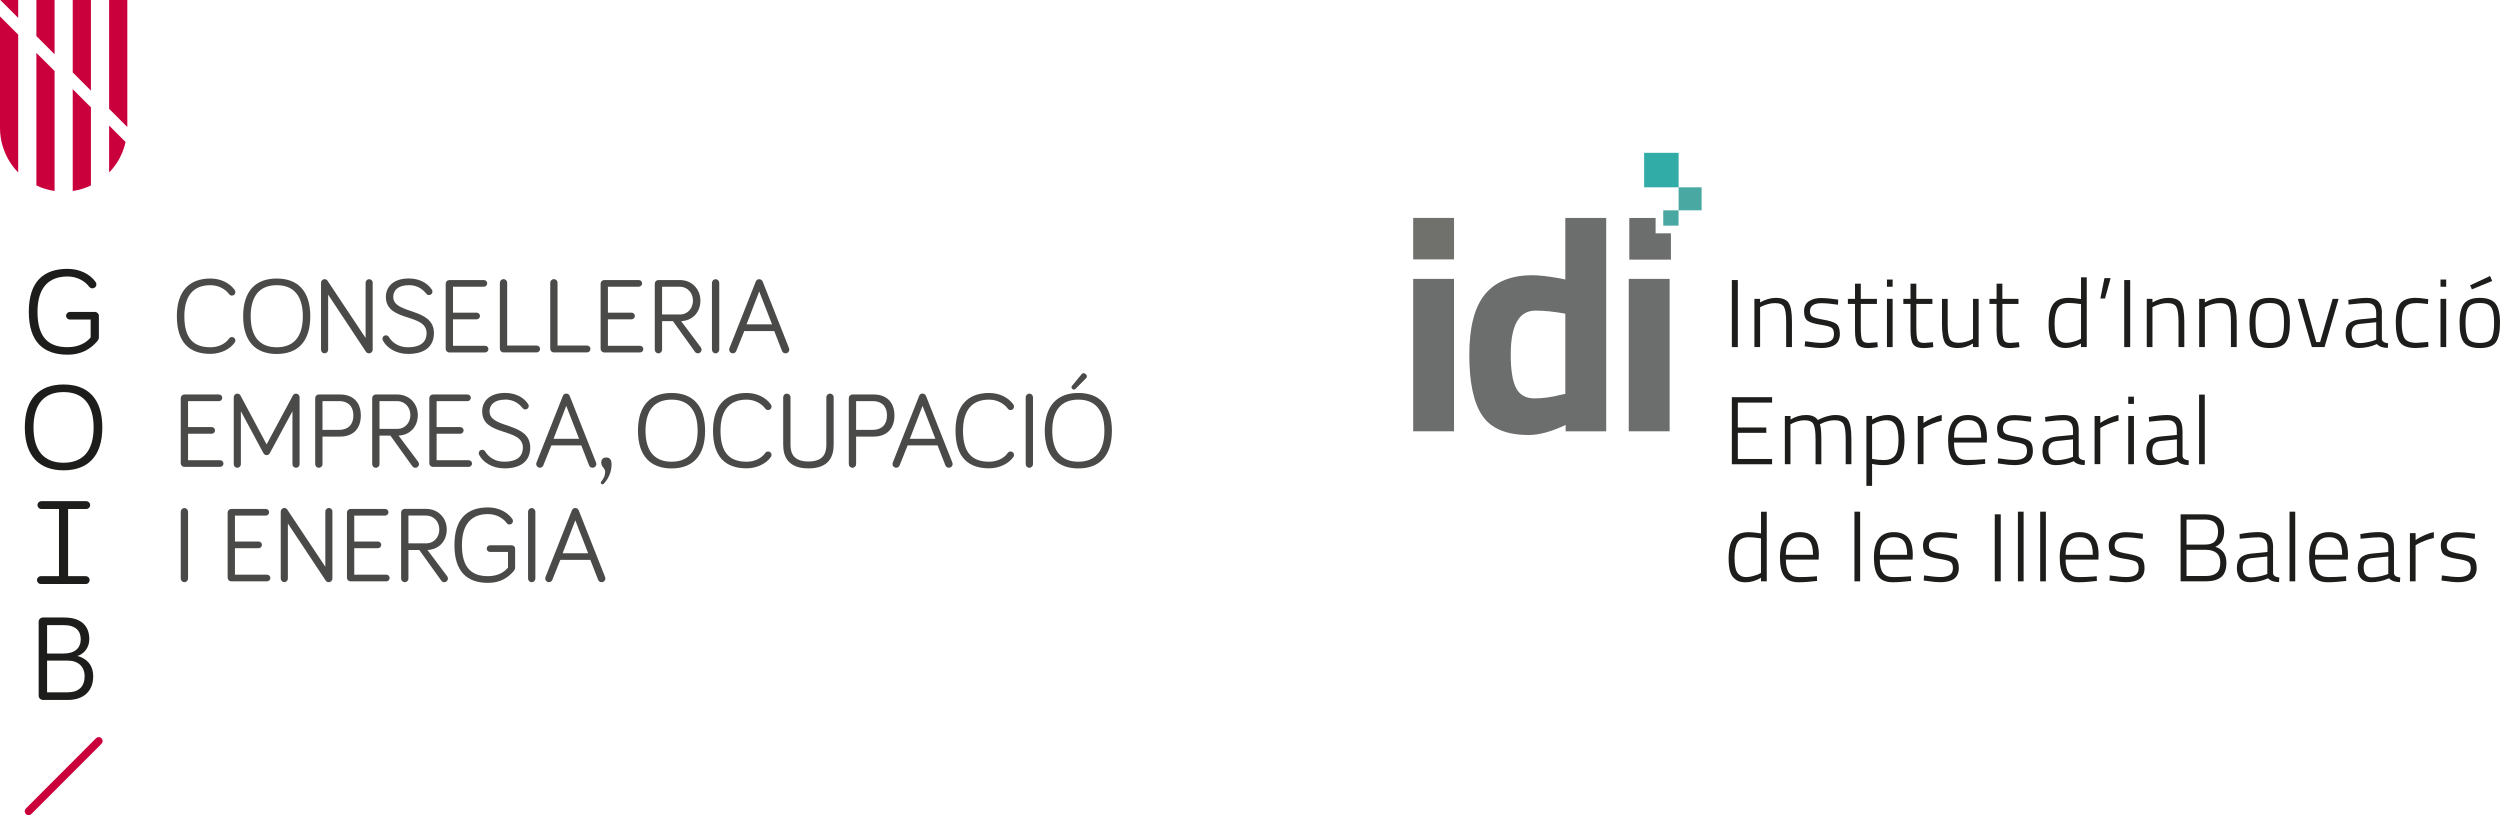 <?xml version="1.0" encoding="UTF-8"?>
<svg id="Capa_1" data-name="Capa 1" xmlns="http://www.w3.org/2000/svg" viewBox="0 0 540 176.08">
  <defs>
    <style>
      .cls-1 {
        fill: #4aa8a3;
      }

      .cls-1, .cls-2, .cls-3, .cls-4, .cls-5, .cls-6, .cls-7 {
        stroke-width: 0px;
      }

      .cls-2 {
        fill: #4a4a49;
      }

      .cls-3 {
        fill: #70706d;
      }

      .cls-4 {
        fill: #1d1d1b;
      }

      .cls-5 {
        fill: #ca003d;
      }

      .cls-6 {
        fill: #32aca6;
      }

      .cls-7 {
        fill: #6b6e6c;
      }
    </style>
  </defs>
  <g>
    <g>
      <path class="cls-4" d="M374.08,74.97v-14.48h1.29v14.48h-1.29Z"/>
      <path class="cls-4" d="M380.18,74.97h-1.23v-10.42h1.23v.77c1.17-.65,2.3-.98,3.4-.98,1.39,0,2.32.37,2.78,1.11.47.73.7,2.08.7,4.04v5.48h-1.25v-5.42c0-1.59-.15-2.68-.46-3.24-.31-.56-.96-.84-1.96-.84-.49,0-1,.07-1.53.22-.54.15-.95.3-1.24.45l-.44.21v8.63Z"/>
      <path class="cls-4" d="M393.41,65.49c-1.64,0-2.46.59-2.46,1.77,0,.54.18.92.54,1.15.36.22,1.18.44,2.45.66,1.27.21,2.17.51,2.69.88.52.38.78,1.1.78,2.16s-.34,1.84-1.02,2.33c-.68.49-1.68.74-3,.74-.76,0-1.75-.1-2.96-.29l-.61-.08.09-1.1c1.55.24,2.75.35,3.58.35s1.48-.15,1.95-.44c.47-.29.7-.78.7-1.48s-.19-1.16-.57-1.39c-.38-.23-1.2-.44-2.46-.63-1.25-.19-2.14-.47-2.66-.83-.51-.36-.77-1.04-.77-2.04s.35-1.73,1.06-2.19c.71-.46,1.58-.69,2.63-.69.83,0,1.87.09,3.12.27l.56.08-.04,1.1c-1.48-.22-2.69-.33-3.6-.33Z"/>
      <path class="cls-4" d="M405.41,65.65h-3.48v5.14c0,1.35.1,2.23.29,2.65.2.42.65.63,1.37.63l1.92-.15.08,1.06c-.92.14-1.62.21-2.1.21-1.06,0-1.79-.26-2.2-.78-.41-.52-.61-1.52-.61-2.99v-5.77h-1.54v-1.1h1.54v-3.27h1.25v3.27h3.48v1.1Z"/>
      <path class="cls-4" d="M407.58,61.94v-1.56h1.23v1.56h-1.23ZM407.58,74.97v-10.42h1.23v10.42h-1.23Z"/>
      <path class="cls-4" d="M417.41,65.65h-3.48v5.14c0,1.35.1,2.23.29,2.65.19.42.65.63,1.37.63l1.92-.15.08,1.06c-.92.14-1.62.21-2.11.21-1.06,0-1.79-.26-2.2-.78-.41-.52-.61-1.52-.61-2.99v-5.77h-1.55v-1.1h1.55v-3.27h1.25v3.27h3.48v1.1Z"/>
      <path class="cls-4" d="M426.16,64.55h1.23v10.42h-1.23v-.77c-1.07.65-2.14.98-3.21.98-1.41,0-2.35-.36-2.8-1.08-.45-.72-.68-2.09-.68-4.11v-5.44h1.23v5.41c0,1.61.15,2.7.45,3.25.3.55.95.83,1.95.83.49,0,.99-.07,1.5-.22.51-.14.9-.29,1.17-.45l.4-.21v-8.62Z"/>
      <path class="cls-4" d="M436,65.65h-3.48v5.14c0,1.35.1,2.23.29,2.65.19.42.65.63,1.37.63l1.92-.15.09,1.06c-.92.14-1.62.21-2.11.21-1.06,0-1.79-.26-2.2-.78-.41-.52-.62-1.52-.62-2.99v-5.77h-1.54v-1.1h1.54v-3.27h1.25v3.27h3.48v1.1Z"/>
      <path class="cls-4" d="M450.74,59.92v15.04h-1.25v-.77c-1.1.65-2.21.98-3.33.98-.51,0-.96-.06-1.33-.18-.37-.12-.76-.35-1.14-.7-.79-.71-1.19-2.09-1.19-4.16s.33-3.54,1-4.45c.67-.9,1.79-1.35,3.38-1.35.61,0,1.48.09,2.62.27v-4.69h1.25ZM445.38,73.9c.26.1.59.15,1,.15s.88-.08,1.42-.23c.53-.15.95-.3,1.26-.44l.44-.23v-7.46c-1.11-.17-1.97-.25-2.58-.25-1.18,0-2,.36-2.45,1.08-.45.72-.68,1.84-.68,3.35,0,1.78.27,2.94.81,3.48.26.26.53.44.78.54Z"/>
      <path class="cls-4" d="M453.68,64.48l.88-4.4h1.33l-1.21,4.4h-1Z"/>
      <path class="cls-4" d="M458.83,74.97v-14.48h1.29v14.48h-1.29Z"/>
      <path class="cls-4" d="M464.93,74.97h-1.23v-10.42h1.23v.77c1.17-.65,2.3-.98,3.4-.98,1.39,0,2.32.37,2.78,1.11.46.73.7,2.08.7,4.04v5.48h-1.25v-5.42c0-1.59-.15-2.68-.46-3.24-.31-.56-.96-.84-1.96-.84-.49,0-1,.07-1.53.22-.53.15-.95.3-1.24.45l-.44.21v8.63Z"/>
      <path class="cls-4" d="M476.25,74.97h-1.23v-10.42h1.23v.77c1.17-.65,2.3-.98,3.4-.98,1.39,0,2.31.37,2.78,1.11.46.73.7,2.08.7,4.04v5.48h-1.25v-5.42c0-1.59-.15-2.68-.46-3.24-.31-.56-.96-.84-1.96-.84-.48,0-1,.07-1.53.22-.54.15-.95.3-1.24.45l-.44.21v8.63Z"/>
      <path class="cls-4" d="M485.89,69.74c0-1.96.33-3.35.99-4.17.66-.82,1.79-1.23,3.38-1.23s2.71.41,3.37,1.23c.66.82.99,2.21.99,4.17s-.3,3.35-.91,4.19c-.6.83-1.76,1.25-3.45,1.25s-2.85-.42-3.46-1.25c-.61-.83-.92-2.23-.92-4.19ZM487.19,69.7c0,1.65.19,2.79.57,3.42.38.63,1.21.95,2.5.95s2.12-.32,2.51-.96c.39-.64.58-1.78.58-3.41s-.22-2.75-.65-3.35c-.44-.6-1.25-.91-2.43-.91s-1.99.3-2.43.9c-.44.6-.66,1.72-.66,3.36Z"/>
      <path class="cls-4" d="M496.33,64.55h1.38l2.6,9.33h.83l2.71-9.33h1.29l-3.04,10.42h-2.73l-3.04-10.42Z"/>
      <path class="cls-4" d="M514.48,67.65v5.58c.06.51.51.82,1.35.92l-.06,1c-1.07,0-1.85-.28-2.35-.83-1.3.57-2.61.85-3.91.85-.93,0-1.64-.27-2.13-.8-.48-.53-.72-1.3-.72-2.29s.24-1.73.74-2.21c.49-.48,1.27-.77,2.32-.88l3.54-.35v-.98c0-.78-.17-1.34-.51-1.68-.34-.34-.79-.51-1.36-.51-.89,0-2.04.08-3.46.25l-.64.06-.06-1c1.53-.29,2.87-.44,4.01-.44s1.98.27,2.49.81c.51.54.77,1.38.77,2.5ZM507.94,72.01c0,1.4.58,2.1,1.73,2.1.5,0,1.05-.06,1.65-.18.6-.12,1.07-.24,1.42-.37l.52-.19v-3.77l-3.4.35c-.68.06-1.17.25-1.47.58-.3.33-.45.82-.45,1.46Z"/>
      <path class="cls-4" d="M521.79,64.34c.63,0,1.37.07,2.23.21l.48.06-.06,1.06c-1.1-.14-1.91-.21-2.44-.21-1.24,0-2.09.3-2.54.91-.46.6-.69,1.72-.69,3.33s.21,2.75.63,3.39c.42.64,1.29.96,2.61.96l2.48-.19.04,1.06c-1.24.17-2.15.25-2.75.25-1.65,0-2.78-.41-3.38-1.23-.61-.82-.91-2.23-.91-4.23s.33-3.39.99-4.19c.66-.79,1.77-1.19,3.32-1.19Z"/>
      <path class="cls-4" d="M527.15,61.94v-1.56h1.23v1.56h-1.23ZM527.15,74.97v-10.42h1.23v10.42h-1.23Z"/>
      <path class="cls-4" d="M535.64,64.34c1.59,0,2.71.41,3.37,1.23.66.82.99,2.21.99,4.17s-.3,3.35-.9,4.19c-.61.83-1.76,1.25-3.45,1.25s-2.85-.42-3.46-1.25c-.61-.83-.92-2.23-.92-4.19s.33-3.35.99-4.17c.66-.82,1.79-1.23,3.38-1.23ZM535.64,74.07c1.28,0,2.12-.32,2.51-.96.39-.64.58-1.78.58-3.41s-.22-2.75-.66-3.35c-.44-.6-1.25-.91-2.43-.91s-1.99.3-2.43.9c-.44.6-.66,1.72-.66,3.36s.19,2.79.57,3.42c.38.63,1.22.95,2.5.95ZM533.54,61.63l4.31-2.02.46,1.08-4.38,1.81-.39-.87Z"/>
      <path class="cls-4" d="M374.08,100.27v-14.48h8.69v1.17h-7.4v5.38h6.15v1.15h-6.15v5.65h7.4v1.14h-8.69Z"/>
      <path class="cls-4" d="M386.76,100.27h-1.23v-10.42h1.23v.77c1.05-.65,2.18-.98,3.37-.98s2.04.37,2.54,1.1c.5-.31,1.11-.57,1.82-.78s1.36-.32,1.93-.32c1.39,0,2.32.37,2.78,1.09.47.73.7,2.08.7,4.06v5.48h-1.23v-5.42c0-1.59-.15-2.68-.45-3.24-.3-.56-.95-.84-1.95-.84-.5,0-1.01.07-1.54.22-.53.15-.93.3-1.21.45l-.42.21c.21.53.31,1.6.31,3.21v5.42h-1.25v-5.38c0-1.62-.15-2.72-.45-3.28-.3-.56-.94-.84-1.93-.84-.49,0-.98.07-1.49.22-.5.15-.89.3-1.16.45l-.39.21v8.63Z"/>
      <path class="cls-4" d="M403.14,104.95v-15.11h1.23v.79c1.08-.67,2.23-1,3.43-1s2.1.42,2.69,1.27c.59.85.88,2.23.88,4.14s-.35,3.29-1.04,4.15c-.7.85-1.85,1.28-3.46,1.28-.86,0-1.69-.09-2.5-.27v4.75h-1.23ZM407.54,90.76c-.46,0-.95.08-1.48.23-.53.15-.94.31-1.23.48l-.46.23v7.42c.94.17,1.76.25,2.46.25,1.19,0,2.03-.34,2.52-1.01.49-.67.73-1.78.73-3.33s-.21-2.65-.64-3.29c-.43-.65-1.06-.97-1.91-.97Z"/>
      <path class="cls-4" d="M414.24,100.27v-10.42h1.23v1.5c.51-.36,1.14-.71,1.89-1.04.74-.33,1.43-.56,2.05-.67v1.25c-.6.13-1.22.32-1.87.57-.65.26-1.16.48-1.52.68l-.54.31v7.81h-1.23Z"/>
      <path class="cls-4" d="M428.14,99.22l.63-.06.04,1.02c-1.57.19-2.89.29-3.98.29-1.5-.01-2.55-.46-3.14-1.33-.6-.87-.9-2.22-.9-4.04,0-3.64,1.43-5.46,4.29-5.46,1.38,0,2.4.39,3.08,1.18.68.79,1.02,2.04,1.02,3.76l-.04,1h-7.08c0,1.28.22,2.23.66,2.84.44.62,1.19.93,2.25.93s2.12-.04,3.18-.13ZM422.06,94.54h5.88c0-1.38-.23-2.35-.68-2.94-.45-.58-1.17-.87-2.16-.87s-1.75.3-2.26.91c-.51.6-.77,1.57-.77,2.91Z"/>
      <path class="cls-4" d="M435.1,90.78c-1.64,0-2.46.59-2.46,1.77,0,.54.18.92.54,1.15.36.22,1.18.44,2.45.66,1.27.21,2.17.51,2.69.88.52.38.78,1.1.78,2.16s-.34,1.84-1.02,2.33c-.68.5-1.68.74-3,.74-.76,0-1.75-.1-2.96-.29l-.6-.08.08-1.1c1.56.24,2.75.35,3.58.35s1.48-.15,1.95-.44c.46-.29.7-.78.7-1.48s-.19-1.16-.57-1.39c-.38-.23-1.2-.44-2.46-.63-1.25-.19-2.14-.47-2.66-.83-.52-.36-.77-1.04-.77-2.04s.35-1.73,1.06-2.19c.71-.46,1.58-.69,2.63-.69.83,0,1.88.09,3.12.27l.56.08-.04,1.1c-1.48-.22-2.69-.33-3.6-.33Z"/>
      <path class="cls-4" d="M449,92.95v5.58c.06.51.51.82,1.35.92l-.06,1c-1.07,0-1.85-.28-2.35-.83-1.31.57-2.61.85-3.92.85-.93,0-1.64-.27-2.13-.8-.49-.53-.72-1.3-.72-2.29s.24-1.73.74-2.21c.49-.48,1.27-.77,2.32-.88l3.54-.35v-.98c0-.78-.17-1.34-.51-1.68-.34-.34-.79-.51-1.36-.51-.89,0-2.04.08-3.46.25l-.64.06-.06-1c1.53-.29,2.87-.44,4.01-.44s1.98.27,2.49.81c.51.54.77,1.37.77,2.5ZM442.46,97.31c0,1.4.58,2.1,1.73,2.1.5,0,1.05-.06,1.64-.18.6-.12,1.07-.24,1.42-.37l.52-.19v-3.77l-3.4.35c-.68.06-1.17.25-1.47.58-.3.33-.45.82-.45,1.46Z"/>
      <path class="cls-4" d="M452.43,100.27v-10.42h1.23v1.5c.51-.36,1.14-.71,1.89-1.04.74-.33,1.43-.56,2.05-.67v1.25c-.6.13-1.22.32-1.88.57-.65.26-1.16.48-1.52.68l-.54.31v7.81h-1.23Z"/>
      <path class="cls-4" d="M459.7,87.24v-1.56h1.23v1.56h-1.23ZM459.7,100.27v-10.42h1.23v10.42h-1.23Z"/>
      <path class="cls-4" d="M471.43,92.95v5.58c.06.51.51.82,1.35.92l-.06,1c-1.07,0-1.85-.28-2.35-.83-1.31.57-2.61.85-3.92.85-.93,0-1.64-.27-2.13-.8-.48-.53-.73-1.3-.73-2.29s.25-1.73.74-2.21c.49-.48,1.27-.77,2.32-.88l3.54-.35v-.98c0-.78-.17-1.34-.51-1.68-.34-.34-.8-.51-1.37-.51-.89,0-2.04.08-3.46.25l-.65.06-.06-1c1.52-.29,2.86-.44,4.01-.44s1.97.27,2.49.81c.51.54.77,1.37.77,2.5ZM464.89,97.31c0,1.4.58,2.1,1.73,2.1.5,0,1.05-.06,1.65-.18.6-.12,1.07-.24,1.42-.37l.52-.19v-3.77l-3.39.35c-.68.06-1.17.25-1.47.58-.3.33-.45.82-.45,1.46Z"/>
      <path class="cls-4" d="M475,100.27v-15.04h1.23v15.04h-1.23Z"/>
      <path class="cls-4" d="M381.62,110.52v15.05h-1.25v-.77c-1.1.65-2.21.98-3.33.98-.51,0-.96-.06-1.33-.17-.37-.12-.76-.35-1.14-.7-.8-.71-1.19-2.09-1.19-4.16s.33-3.54,1-4.45c.67-.9,1.79-1.35,3.38-1.35.61,0,1.49.09,2.62.27v-4.69h1.25ZM376.25,124.5c.25.1.59.15,1,.15s.88-.08,1.42-.23c.53-.15.96-.3,1.26-.44l.44-.23v-7.46c-1.11-.17-1.97-.25-2.58-.25-1.18,0-2,.36-2.45,1.08-.45.72-.68,1.84-.68,3.35,0,1.78.27,2.94.81,3.48.26.26.52.44.78.54Z"/>
      <path class="cls-4" d="M391.83,124.52l.62-.06.04,1.02c-1.57.19-2.89.29-3.98.29-1.5-.01-2.55-.46-3.14-1.33-.6-.87-.9-2.22-.9-4.04,0-3.64,1.43-5.46,4.29-5.46,1.38,0,2.4.39,3.09,1.18.68.78,1.02,2.04,1.02,3.76l-.04,1h-7.08c0,1.28.22,2.23.66,2.84.44.62,1.19.93,2.25.93s2.12-.04,3.18-.13ZM385.74,119.84h5.87c0-1.38-.23-2.35-.68-2.94-.45-.58-1.18-.87-2.17-.87s-1.75.3-2.26.91c-.51.6-.77,1.57-.77,2.91Z"/>
      <path class="cls-4" d="M400.56,125.57v-15.05h1.23v15.05h-1.23Z"/>
      <path class="cls-4" d="M412.14,124.52l.62-.06.04,1.02c-1.57.19-2.9.29-3.98.29-1.5-.01-2.55-.46-3.15-1.33-.6-.87-.9-2.22-.9-4.04,0-3.64,1.43-5.46,4.29-5.46,1.37,0,2.4.39,3.08,1.18.68.78,1.02,2.04,1.02,3.76l-.04,1h-7.08c0,1.28.22,2.23.66,2.84.44.62,1.19.93,2.25.93s2.12-.04,3.18-.13ZM406.06,119.84h5.88c0-1.38-.23-2.35-.68-2.94-.45-.58-1.18-.87-2.17-.87s-1.75.3-2.26.91c-.51.6-.77,1.57-.77,2.91Z"/>
      <path class="cls-4" d="M419.1,116.08c-1.64,0-2.46.59-2.46,1.77,0,.54.18.92.54,1.14.36.22,1.18.44,2.45.66,1.27.22,2.17.51,2.69.88.52.38.78,1.1.78,2.16s-.34,1.84-1.02,2.33c-.68.49-1.68.74-3,.74-.76,0-1.75-.1-2.96-.29l-.6-.08.08-1.1c1.56.24,2.75.35,3.58.35s1.48-.15,1.95-.44c.47-.29.7-.78.7-1.48s-.19-1.16-.57-1.39c-.38-.23-1.2-.44-2.46-.63-1.26-.19-2.14-.47-2.66-.83-.51-.36-.77-1.04-.77-2.04s.35-1.73,1.06-2.19c.71-.46,1.58-.69,2.63-.69.83,0,1.87.09,3.12.27l.56.08-.04,1.1c-1.49-.22-2.69-.33-3.6-.33Z"/>
      <path class="cls-4" d="M430.87,125.57v-14.48h1.29v14.48h-1.29Z"/>
      <path class="cls-4" d="M435.87,125.57v-15.05h1.23v15.05h-1.23Z"/>
      <path class="cls-4" d="M440.68,125.57v-15.05h1.23v15.05h-1.23Z"/>
      <path class="cls-4" d="M452.27,124.52l.62-.06.04,1.02c-1.57.19-2.9.29-3.98.29-1.5-.01-2.55-.46-3.15-1.33-.6-.87-.9-2.22-.9-4.04,0-3.64,1.43-5.46,4.29-5.46,1.37,0,2.4.39,3.08,1.18.68.78,1.02,2.04,1.02,3.76l-.04,1h-7.08c0,1.28.22,2.23.66,2.84.44.62,1.19.93,2.25.93s2.12-.04,3.18-.13ZM446.18,119.84h5.87c0-1.38-.22-2.35-.68-2.94-.45-.58-1.17-.87-2.17-.87s-1.75.3-2.26.91c-.51.6-.77,1.57-.77,2.91Z"/>
      <path class="cls-4" d="M459.22,116.08c-1.64,0-2.46.59-2.46,1.77,0,.54.18.92.54,1.14.36.22,1.18.44,2.45.66,1.27.22,2.17.51,2.69.88.52.38.78,1.1.78,2.16s-.34,1.84-1.02,2.33c-.68.49-1.68.74-3,.74-.76,0-1.75-.1-2.96-.29l-.6-.08.08-1.1c1.56.24,2.75.35,3.58.35s1.48-.15,1.95-.44c.47-.29.7-.78.7-1.48s-.19-1.16-.57-1.39c-.38-.23-1.2-.44-2.46-.63-1.26-.19-2.14-.47-2.66-.83-.51-.36-.77-1.04-.77-2.04s.36-1.73,1.07-2.19c.71-.46,1.58-.69,2.62-.69.83,0,1.88.09,3.13.27l.56.08-.04,1.1c-1.49-.22-2.69-.33-3.6-.33Z"/>
      <path class="cls-4" d="M471,111.09h5.15c2.85,0,4.27,1.21,4.27,3.64,0,1.71-.64,2.83-1.92,3.38,1.6.5,2.4,1.65,2.4,3.44,0,1.46-.38,2.49-1.13,3.1-.76.61-1.86.92-3.3.92h-5.46v-14.48ZM476.1,112.23h-3.81v5.4h4c.97,0,1.68-.23,2.13-.7.45-.47.68-1.16.68-2.08s-.25-1.58-.74-2c-.49-.42-1.25-.63-2.26-.63ZM476.31,118.75h-4.02v5.67h4.15c1.02,0,1.79-.22,2.33-.65.54-.43.81-1.19.81-2.27,0-1.84-1.09-2.75-3.27-2.75Z"/>
      <path class="cls-4" d="M490.98,118.25v5.58c.05.51.51.82,1.35.91l-.06,1c-1.07,0-1.86-.28-2.35-.83-1.31.57-2.61.85-3.91.85-.93,0-1.64-.27-2.12-.8-.49-.53-.73-1.3-.73-2.29s.25-1.73.74-2.21c.49-.48,1.27-.77,2.33-.88l3.54-.35v-.98c0-.78-.17-1.34-.51-1.68-.34-.34-.8-.51-1.36-.51-.89,0-2.04.08-3.46.25l-.65.06-.06-1c1.53-.29,2.86-.44,4.01-.44s1.98.27,2.49.81c.51.54.77,1.37.77,2.5ZM484.43,122.61c0,1.4.58,2.1,1.73,2.1.5,0,1.05-.06,1.64-.18.6-.12,1.07-.24,1.42-.37l.52-.19v-3.77l-3.39.35c-.68.06-1.17.25-1.47.58-.3.33-.45.82-.45,1.46Z"/>
      <path class="cls-4" d="M494.54,125.57v-15.05h1.23v15.05h-1.23Z"/>
      <path class="cls-4" d="M506.12,124.52l.63-.06.04,1.02c-1.57.19-2.89.29-3.98.29-1.5-.01-2.55-.46-3.15-1.33-.6-.87-.89-2.22-.89-4.04,0-3.64,1.43-5.46,4.29-5.46,1.37,0,2.4.39,3.08,1.18.68.78,1.02,2.04,1.02,3.76l-.04,1h-7.08c0,1.28.22,2.23.66,2.84.43.62,1.18.93,2.25.93s2.12-.04,3.18-.13ZM500.04,119.84h5.87c0-1.38-.23-2.35-.68-2.94-.45-.58-1.17-.87-2.16-.87s-1.75.3-2.26.91c-.51.6-.77,1.57-.77,2.91Z"/>
      <path class="cls-4" d="M517.1,118.25v5.58c.06.51.51.82,1.35.91l-.06,1c-1.07,0-1.85-.28-2.35-.83-1.31.57-2.61.85-3.92.85-.93,0-1.64-.27-2.12-.8-.49-.53-.73-1.3-.73-2.29s.25-1.73.74-2.21c.49-.48,1.27-.77,2.32-.88l3.54-.35v-.98c0-.78-.17-1.34-.51-1.68-.34-.34-.8-.51-1.37-.51-.89,0-2.04.08-3.45.25l-.65.06-.06-1c1.53-.29,2.86-.44,4.01-.44s1.97.27,2.49.81c.51.54.77,1.37.77,2.5ZM510.56,122.61c0,1.4.57,2.1,1.73,2.1.5,0,1.05-.06,1.64-.18.6-.12,1.07-.24,1.42-.37l.52-.19v-3.77l-3.4.35c-.68.06-1.17.25-1.47.58-.3.33-.45.82-.45,1.46Z"/>
      <path class="cls-4" d="M520.54,125.57v-10.42h1.23v1.5c.51-.36,1.14-.71,1.89-1.04.74-.33,1.43-.56,2.05-.66v1.25c-.6.13-1.22.32-1.88.57-.65.26-1.16.48-1.52.68l-.54.31v7.81h-1.23Z"/>
      <path class="cls-4" d="M530.96,116.08c-1.64,0-2.46.59-2.46,1.77,0,.54.18.92.54,1.14.36.22,1.18.44,2.45.66,1.27.22,2.17.51,2.69.88.52.38.78,1.1.78,2.16s-.34,1.84-1.02,2.33c-.68.49-1.68.74-3,.74-.77,0-1.75-.1-2.96-.29l-.61-.08.08-1.1c1.56.24,2.75.35,3.58.35s1.48-.15,1.95-.44c.46-.29.7-.78.7-1.48s-.19-1.16-.57-1.39c-.38-.23-1.2-.44-2.46-.63-1.26-.19-2.14-.47-2.66-.83-.51-.36-.77-1.04-.77-2.04s.36-1.73,1.07-2.19c.71-.46,1.58-.69,2.62-.69.83,0,1.88.09,3.13.27l.56.08-.04,1.1c-1.48-.22-2.69-.33-3.6-.33Z"/>
    </g>
    <g>
      <rect class="cls-3" x="305.25" y="47.07" width="8.82" height="8.96"/>
      <rect class="cls-7" x="305.25" y="60.24" width="8.82" height="32.92"/>
      <path class="cls-7" d="M346.94,47.07v46.1h-8.76v-1.38c-3.07,1.45-5.73,2.17-7.97,2.17-4.79,0-8.12-1.38-10.01-4.15-1.89-2.77-2.83-7.14-2.83-13.14s1.13-10.36,3.39-13.11c2.26-2.74,5.67-4.11,10.24-4.11,1.4,0,3.36.22,5.86.66l1.25.26v-13.3h8.82ZM337.19,85.27l.92-.2v-17.32c-2.41-.44-4.57-.66-6.45-.66-3.56,0-5.34,3.16-5.34,9.48,0,3.42.4,5.86,1.19,7.31.79,1.45,2.1,2.17,3.92,2.17s3.74-.26,5.76-.79Z"/>
      <rect class="cls-7" x="351.81" y="60.24" width="8.83" height="32.92"/>
      <polygon class="cls-7" points="351.93 47.08 357.61 47.08 357.61 50.4 360.92 50.4 360.92 56.08 351.93 56.08 351.93 47.08"/>
      <g>
        <rect class="cls-1" x="359.26" y="45.43" width="3.31" height="3.31"/>
        <rect class="cls-1" x="362.58" y="40.46" width="4.97" height="4.97"/>
        <rect class="cls-6" x="355.13" y="33.01" width="7.45" height="7.45"/>
      </g>
    </g>
  </g>
  <g>
    <g>
      <path class="cls-2" d="M38.2,68.32c0-5.51,2.74-8.16,7.25-8.16,2.21,0,4.14.95,5.23,2.46.12.16.16.33.16.49,0,.42-.33.74-.74.74-.21,0-.42-.07-.6-.3-.79-1.09-2.3-1.95-4.05-1.95-3.58,0-5.63,2.16-5.63,6.72,0,4.84,2.05,6.69,5.63,6.69,1.53,0,3.14-.6,4.05-1.91.16-.23.42-.3.6-.3.42,0,.74.33.74.74,0,.19-.05.3-.14.44-1.02,1.49-3.11,2.46-5.25,2.46-4.51,0-7.25-2.42-7.25-8.14Z"/>
      <path class="cls-2" d="M52.52,68.32c0-5.51,2.74-8.16,7.25-8.16s7.25,2.65,7.25,8.16-2.74,8.14-7.25,8.14-7.25-2.67-7.25-8.14ZM54.15,68.32c0,4.53,2.07,6.69,5.63,6.69s5.63-2.16,5.63-6.69-2.07-6.72-5.63-6.72-5.63,2.16-5.63,6.72Z"/>
      <path class="cls-2" d="M80.5,61.07v14.46c0,.44-.35.79-.79.79-.28,0-.49-.12-.65-.32l-8.18-12.35v11.9c0,.42-.35.77-.77.77s-.77-.35-.77-.77v-14.48c0-.42.35-.77.77-.77.28,0,.51.16.63.33l8.23,12.37v-11.93c0-.42.35-.77.77-.77s.77.35.77.77Z"/>
      <path class="cls-2" d="M88.31,61.6c-2.44,0-3.37,1.21-3.37,2.53,0,3.86,8.79,2.21,8.79,7.81,0,2.91-2,4.51-5.58,4.51-2.65,0-4.63-1.35-5.42-2.86-.09-.19-.12-.28-.12-.42,0-.42.33-.74.74-.74.28,0,.51.14.65.37.74,1.21,2.09,2.21,4.14,2.21,2.56,0,4-1.02,4-3.07,0-4.35-8.79-2.3-8.79-7.81,0-2.14,1.56-3.98,4.95-3.98,2.21,0,4,.93,4.97,2.4.09.14.14.28.14.44,0,.42-.33.74-.74.74-.21,0-.42-.07-.6-.3-.7-.86-1.81-1.84-3.77-1.84Z"/>
      <path class="cls-2" d="M97.06,76.13c-.44,0-.79-.35-.79-.79v-14.06c0-.44.35-.79.79-.79h7.46c.4,0,.72.33.72.72s-.33.72-.72.72h-6.67v5.6h5.11c.4,0,.72.33.72.72s-.33.72-.72.72h-5.11v5.72h6.93c.4,0,.72.33.72.72s-.33.72-.72.72h-7.72Z"/>
      <path class="cls-2" d="M115.92,74.64c.42,0,.74.33.74.74s-.33.74-.74.74h-7.16c-.44,0-.79-.35-.79-.79v-14.25c0-.44.35-.79.79-.79s.79.35.79.79v13.55h6.37Z"/>
      <path class="cls-2" d="M126.8,74.64c.42,0,.74.33.74.74s-.33.74-.74.74h-7.16c-.44,0-.79-.35-.79-.79v-14.25c0-.44.35-.79.79-.79s.79.35.79.79v13.55h6.37Z"/>
      <path class="cls-2" d="M130.52,76.13c-.44,0-.79-.35-.79-.79v-14.06c0-.44.35-.79.79-.79h7.46c.4,0,.72.33.72.72s-.33.72-.72.72h-6.67v5.6h5.11c.4,0,.72.33.72.72s-.33.72-.72.72h-5.11v5.72h6.93c.4,0,.72.33.72.72s-.33.72-.72.72h-7.72Z"/>
      <path class="cls-2" d="M143.01,75.53c0,.44-.35.79-.79.79s-.79-.35-.79-.79v-14.25c0-.44.35-.79.79-.79h4.63c2.58,0,4.44,1.95,4.44,4.44s-1.65,4.32-4.16,4.44l4.25,5.67c.12.14.16.33.16.49,0,.44-.35.79-.79.79-.23,0-.49-.09-.67-.37l-4.72-6.58h-2.35v6.16ZM143.01,67.93h3.88c1.63,0,2.79-1.33,2.79-3s-1.19-3-2.86-3h-3.81v6Z"/>
      <path class="cls-2" d="M155.36,75.53c0,.42-.35.79-.79.79s-.79-.37-.79-.79v-14.43c0-.42.35-.79.79-.79s.79.37.79.79v14.43Z"/>
      <path class="cls-2" d="M160.76,71.51l-1.7,4.25c-.12.3-.37.56-.77.56-.44,0-.79-.37-.79-.79,0-.09.02-.25.07-.35l5.67-14.34c.12-.28.33-.54.74-.54.4,0,.65.26.77.54l5.67,14.34c.05.12.07.28.07.35,0,.42-.33.79-.81.79-.4,0-.65-.23-.77-.53l-1.67-4.28h-6.49ZM163.99,62.95l-2.74,7.11h5.51l-2.77-7.11Z"/>
      <path class="cls-2" d="M39.83,100.85c-.44,0-.79-.35-.79-.79v-14.06c0-.44.35-.79.79-.79h7.46c.4,0,.72.33.72.72s-.33.72-.72.72h-6.67v5.6h5.11c.4,0,.72.33.72.72s-.33.72-.72.72h-5.11v5.72h6.93c.4,0,.72.33.72.72s-.33.72-.72.72h-7.72Z"/>
      <path class="cls-2" d="M56.89,97.87l-4.86-9.04v11.44c0,.42-.35.77-.77.77s-.77-.35-.77-.77v-14.48c0-.42.35-.77.77-.77.35,0,.58.21.7.44l5.63,10.53,5.65-10.53c.09-.16.28-.44.7-.44s.77.35.77.77v14.48c0,.42-.35.77-.77.77s-.77-.35-.77-.77v-11.44l-4.88,9.04c-.16.3-.42.44-.7.44-.23,0-.53-.12-.7-.44Z"/>
      <path class="cls-2" d="M69.66,100.25c0,.44-.35.79-.79.79s-.79-.35-.79-.79v-14.25c0-.44.35-.79.79-.79h4.63c2.49,0,4.44,1.44,4.44,4.53s-1.91,4.56-4.44,4.56h-3.84v5.95ZM69.66,92.85h3.6c1.88,0,3.07-1.09,3.07-3.12s-1.21-3.09-3.07-3.09h-3.6v6.21Z"/>
      <path class="cls-2" d="M81.97,100.25c0,.44-.35.79-.79.79s-.79-.35-.79-.79v-14.25c0-.44.35-.79.79-.79h4.63c2.58,0,4.44,1.95,4.44,4.44s-1.65,4.32-4.16,4.44l4.25,5.67c.12.14.16.33.16.49,0,.44-.35.79-.79.79-.23,0-.49-.09-.67-.37l-4.72-6.58h-2.35v6.16ZM81.97,92.64h3.88c1.63,0,2.79-1.33,2.79-3s-1.19-3-2.86-3h-3.81v6Z"/>
      <path class="cls-2" d="M93.52,100.85c-.44,0-.79-.35-.79-.79v-14.06c0-.44.35-.79.79-.79h7.46c.4,0,.72.33.72.72s-.33.72-.72.72h-6.67v5.6h5.11c.4,0,.72.33.72.72s-.33.72-.72.72h-5.11v5.72h6.93c.4,0,.72.33.72.72s-.33.72-.72.72h-7.72Z"/>
      <path class="cls-2" d="M109.11,86.32c-2.44,0-3.37,1.21-3.37,2.53,0,3.86,8.79,2.21,8.79,7.81,0,2.91-2,4.51-5.58,4.51-2.65,0-4.63-1.35-5.42-2.86-.09-.19-.12-.28-.12-.42,0-.42.33-.74.74-.74.28,0,.51.14.65.37.74,1.21,2.09,2.21,4.14,2.21,2.56,0,4-1.02,4-3.07,0-4.35-8.79-2.3-8.79-7.81,0-2.14,1.56-3.98,4.95-3.98,2.21,0,4,.93,4.97,2.39.09.14.14.28.14.44,0,.42-.33.74-.74.74-.21,0-.42-.07-.6-.3-.7-.86-1.81-1.84-3.77-1.84Z"/>
      <path class="cls-2" d="M119.08,96.22l-1.7,4.25c-.12.3-.37.56-.77.56-.44,0-.79-.37-.79-.79,0-.09.02-.25.07-.35l5.67-14.34c.12-.28.33-.54.74-.54.4,0,.65.26.77.54l5.67,14.34c.05.12.07.28.07.35,0,.42-.33.79-.81.79-.4,0-.65-.23-.77-.54l-1.67-4.28h-6.49ZM122.31,87.67l-2.74,7.11h5.51l-2.77-7.11Z"/>
      <path class="cls-2" d="M130.43,104.48c-.07.07-.14.14-.3.14-.19,0-.35-.14-.35-.35,0-.07.02-.14.07-.21.56-.77.86-1.3.86-2.12,0-.88-.84-1.05-.84-2,0-.77.42-1.12,1.09-1.12.72,0,1.14.42,1.14,1.49,0,1.6-.65,3.09-1.67,4.16Z"/>
      <path class="cls-2" d="M137.8,93.04c0-5.51,2.74-8.16,7.25-8.16s7.25,2.65,7.25,8.16-2.74,8.14-7.25,8.14-7.25-2.67-7.25-8.14ZM139.43,93.04c0,4.53,2.07,6.69,5.63,6.69s5.63-2.16,5.63-6.69-2.07-6.72-5.63-6.72-5.63,2.16-5.63,6.72Z"/>
      <path class="cls-2" d="M154.01,93.04c0-5.51,2.74-8.16,7.25-8.16,2.21,0,4.14.95,5.23,2.46.12.16.16.33.16.49,0,.42-.33.74-.74.74-.21,0-.42-.07-.6-.3-.79-1.09-2.3-1.95-4.05-1.95-3.58,0-5.63,2.16-5.63,6.72,0,4.84,2.05,6.69,5.63,6.69,1.53,0,3.14-.6,4.05-1.91.16-.23.42-.3.6-.3.42,0,.74.33.74.74,0,.19-.05.3-.14.44-1.02,1.49-3.11,2.46-5.25,2.46-4.51,0-7.25-2.42-7.25-8.14Z"/>
      <path class="cls-2" d="M169.17,96.08v-10.27c0-.44.35-.79.79-.79s.79.35.79.79v10.27c0,1.84.67,3.6,3.88,3.6s3.86-1.77,3.86-3.6v-10.27c0-.44.35-.79.79-.79s.79.35.79.79v10.27c0,2.56-1.05,5.09-5.44,5.09s-5.46-2.53-5.46-5.09Z"/>
      <path class="cls-2" d="M184.92,100.25c0,.44-.35.79-.79.79s-.79-.35-.79-.79v-14.25c0-.44.35-.79.79-.79h4.63c2.49,0,4.44,1.44,4.44,4.53s-1.91,4.56-4.44,4.56h-3.84v5.95ZM184.92,92.85h3.6c1.88,0,3.07-1.09,3.07-3.12s-1.21-3.09-3.07-3.09h-3.6v6.21Z"/>
      <path class="cls-2" d="M196.04,96.22l-1.7,4.25c-.12.3-.37.56-.77.56-.44,0-.79-.37-.79-.79,0-.09.02-.25.07-.35l5.67-14.34c.12-.28.33-.54.74-.54.4,0,.65.26.77.54l5.67,14.34c.05.12.07.28.07.35,0,.42-.33.79-.81.79-.4,0-.65-.23-.77-.54l-1.67-4.28h-6.49ZM199.27,87.67l-2.74,7.11h5.51l-2.77-7.11Z"/>
      <path class="cls-2" d="M206.39,93.04c0-5.51,2.74-8.16,7.25-8.16,2.21,0,4.14.95,5.23,2.46.12.16.16.33.16.49,0,.42-.33.74-.74.74-.21,0-.42-.07-.6-.3-.79-1.09-2.3-1.95-4.05-1.95-3.58,0-5.63,2.16-5.63,6.72,0,4.84,2.05,6.69,5.63,6.69,1.53,0,3.14-.6,4.05-1.91.16-.23.42-.3.6-.3.42,0,.74.33.74.74,0,.19-.05.3-.14.44-1.02,1.49-3.11,2.46-5.25,2.46-4.51,0-7.25-2.42-7.25-8.14Z"/>
      <path class="cls-2" d="M223.13,100.25c0,.42-.35.79-.79.79s-.79-.37-.79-.79v-14.43c0-.42.35-.79.79-.79s.79.37.79.79v14.43Z"/>
      <path class="cls-2" d="M232.92,101.18c-4.51,0-7.25-2.67-7.25-8.14s2.74-8.16,7.25-8.16,7.25,2.65,7.25,8.16-2.74,8.14-7.25,8.14ZM232.92,86.32c-3.56,0-5.63,2.16-5.63,6.72s2.07,6.69,5.63,6.69,5.63-2.16,5.63-6.69-2.07-6.72-5.63-6.72ZM231.64,84.02c.28.23.49.16.7-.05l2.25-2.28c.25-.26.28-.56-.07-.88-.37-.33-.7-.23-.88,0l-2.07,2.51c-.16.21-.21.46.07.7Z"/>
      <path class="cls-2" d="M40.62,124.96c0,.42-.35.79-.79.79s-.79-.37-.79-.79v-14.43c0-.42.35-.79.79-.79s.79.37.79.79v14.43Z"/>
      <path class="cls-2" d="M49.96,125.57c-.44,0-.79-.35-.79-.79v-14.06c0-.44.35-.79.79-.79h7.46c.4,0,.72.33.72.72s-.33.72-.72.72h-6.67v5.6h5.11c.4,0,.72.33.72.72s-.33.72-.72.72h-5.11v5.72h6.93c.4,0,.72.33.72.72s-.33.72-.72.72h-7.72Z"/>
      <path class="cls-2" d="M71.8,110.5v14.46c0,.44-.35.79-.79.79-.28,0-.49-.12-.65-.33l-8.18-12.35v11.9c0,.42-.35.77-.77.77s-.77-.35-.77-.77v-14.48c0-.42.35-.77.77-.77.28,0,.51.16.63.33l8.23,12.37v-11.93c0-.42.35-.77.77-.77s.77.35.77.77Z"/>
      <path class="cls-2" d="M75.73,125.57c-.44,0-.79-.35-.79-.79v-14.06c0-.44.35-.79.79-.79h7.46c.4,0,.72.33.72.72s-.33.72-.72.72h-6.67v5.6h5.11c.4,0,.72.33.72.72s-.33.72-.72.72h-5.11v5.72h6.93c.4,0,.72.33.72.72s-.33.72-.72.72h-7.72Z"/>
      <path class="cls-2" d="M88.22,124.96c0,.44-.35.79-.79.79s-.79-.35-.79-.79v-14.25c0-.44.35-.79.79-.79h4.63c2.58,0,4.44,1.95,4.44,4.44s-1.65,4.32-4.16,4.44l4.25,5.67c.12.14.16.33.16.49,0,.44-.35.79-.79.79-.23,0-.49-.09-.67-.37l-4.72-6.58h-2.35v6.16ZM88.22,117.36h3.88c1.63,0,2.79-1.33,2.79-3s-1.19-3-2.86-3h-3.81v6Z"/>
      <path class="cls-2" d="M109.73,122.59v-3.37h-3.88c-.4,0-.72-.33-.72-.72s.32-.72.72-.72h4.7c.37,0,.72.33.72.72v4.07c0,.28-.09.51-.3.77-1.12,1.3-2.74,2.56-5.56,2.56-4.51,0-7.25-2.42-7.25-8.14s2.74-8.16,7.25-8.16c2.21,0,4.14.95,5.23,2.46.12.16.16.33.16.49,0,.42-.33.74-.74.74-.21,0-.42-.07-.6-.3-.79-1.09-2.28-1.95-4.05-1.95-3.58,0-5.63,2.16-5.63,6.72,0,4.84,2.05,6.69,5.63,6.69,2.16,0,3.56-.91,4.32-1.86Z"/>
      <path class="cls-2" d="M115.64,124.96c0,.42-.35.79-.79.79s-.79-.37-.79-.79v-14.43c0-.42.35-.79.79-.79s.79.37.79.79v14.43Z"/>
      <path class="cls-2" d="M121.03,120.94l-1.7,4.25c-.12.3-.37.56-.77.56-.44,0-.79-.37-.79-.79,0-.09.02-.25.07-.35l5.67-14.34c.12-.28.33-.54.74-.54.4,0,.65.26.77.54l5.67,14.34c.05.12.07.28.07.35,0,.42-.33.79-.81.79-.4,0-.65-.23-.77-.54l-1.67-4.28h-6.49ZM124.27,112.39l-2.74,7.11h5.51l-2.77-7.11Z"/>
    </g>
    <g>
      <path class="cls-4" d="M18.5,124.45h-3.79v-14.5h3.9c.48,0,.86-.37.86-.85s-.38-.85-.86-.85h-9.65c-.49,0-.86.37-.86.85s.38.85.86.85h3.78v14.5h-3.89c-.48,0-.86.37-.86.84s.37.86.86.86h9.65c.49,0,.86-.38.86-.86s-.38-.84-.86-.84"/>
      <path class="cls-4" d="M19.58,72.86v-3.84h-4.48c-.46,0-.83-.37-.83-.81s.38-.83.83-.83h5.42c.43,0,.84.38.84.83v4.62c0,.32-.11.58-.35.87-1.29,1.48-3.17,2.91-6.41,2.91-5.21,0-8.38-2.75-8.38-9.26s3.17-9.28,8.38-9.28c2.55,0,4.77,1.08,6.03,2.8.14.19.19.37.19.56,0,.48-.38.85-.86.85-.24,0-.48-.08-.7-.34-.91-1.24-2.63-2.22-4.66-2.22-4.13,0-6.5,2.46-6.5,7.65,0,5.5,2.36,7.62,6.5,7.62,2.49,0,4.1-1.03,4.98-2.11Z"/>
      <path class="cls-4" d="M5.36,92.33c0-6.27,3.16-9.28,8.37-9.28s8.37,3.01,8.37,9.28-3.17,9.26-8.37,9.26-8.37-3.04-8.37-9.26ZM7.24,92.33c0,5.16,2.38,7.62,6.49,7.62s6.49-2.46,6.49-7.62-2.39-7.64-6.49-7.64-6.49,2.46-6.49,7.64Z"/>
      <path class="cls-4" d="M9.26,151.18c-.48,0-.91-.4-.91-.9v-16c0-.5.43-.9.91-.9h4.56c3.78,0,5.47,1.85,5.47,4.71,0,1.75-1.1,3.17-2.6,3.6,1.93.48,3.44,1.85,3.44,4.42,0,3.07-1.96,5.08-5.5,5.08h-5.37ZM10.17,141.16h3.62c2.39,0,3.65-1.22,3.65-3.07s-1.15-3.06-3.65-3.06h-3.62v6.13ZM10.17,149.54h4.43c2.44,0,3.68-1.3,3.68-3.44s-1.39-3.41-3.68-3.41h-4.43v6.85Z"/>
    </g>
    <g>
      <path class="cls-5" d="M20.73,159.48c.3-.32.68-.33.98-.17.41.21.57.7.37,1.13-.05.09-.13.19-.25.31l-15.05,15.07c-.3.32-.68.33-.98.17-.41-.21-.57-.69-.37-1.12.05-.09.13-.19.24-.32l15.05-15.07Z"/>
      <g>
        <path class="cls-5" d="M0,27.64c0,2.75.82,5.31,2.2,7.45.5.78,1.09,1.5,1.73,2.15V7.48L0,3.55v24.09Z"/>
        <polygon class="cls-5" points="3.93 0 .06 0 3.93 3.87 3.93 0"/>
        <polygon class="cls-5" points="11.79 0 7.86 0 7.86 7.8 11.79 11.72 11.79 0"/>
        <path class="cls-5" d="M7.86,40.06c1.22.59,2.54.99,3.93,1.19V15.34l-3.93-3.92v28.65Z"/>
        <polygon class="cls-5" points="19.64 0 15.71 0 15.71 15.65 19.64 19.58 19.64 0"/>
        <path class="cls-5" d="M15.71,41.25c1.39-.2,2.71-.6,3.93-1.19v-16.87l-3.93-3.93v21.99Z"/>
        <polygon class="cls-5" points="27.5 0 23.57 0 23.57 23.51 27.5 27.43 27.5 0"/>
        <path class="cls-5" d="M23.57,37.25c.65-.66,1.23-1.38,1.73-2.16.86-1.33,1.46-2.82,1.83-4.41l-3.56-3.56v10.13Z"/>
      </g>
    </g>
  </g>
</svg>